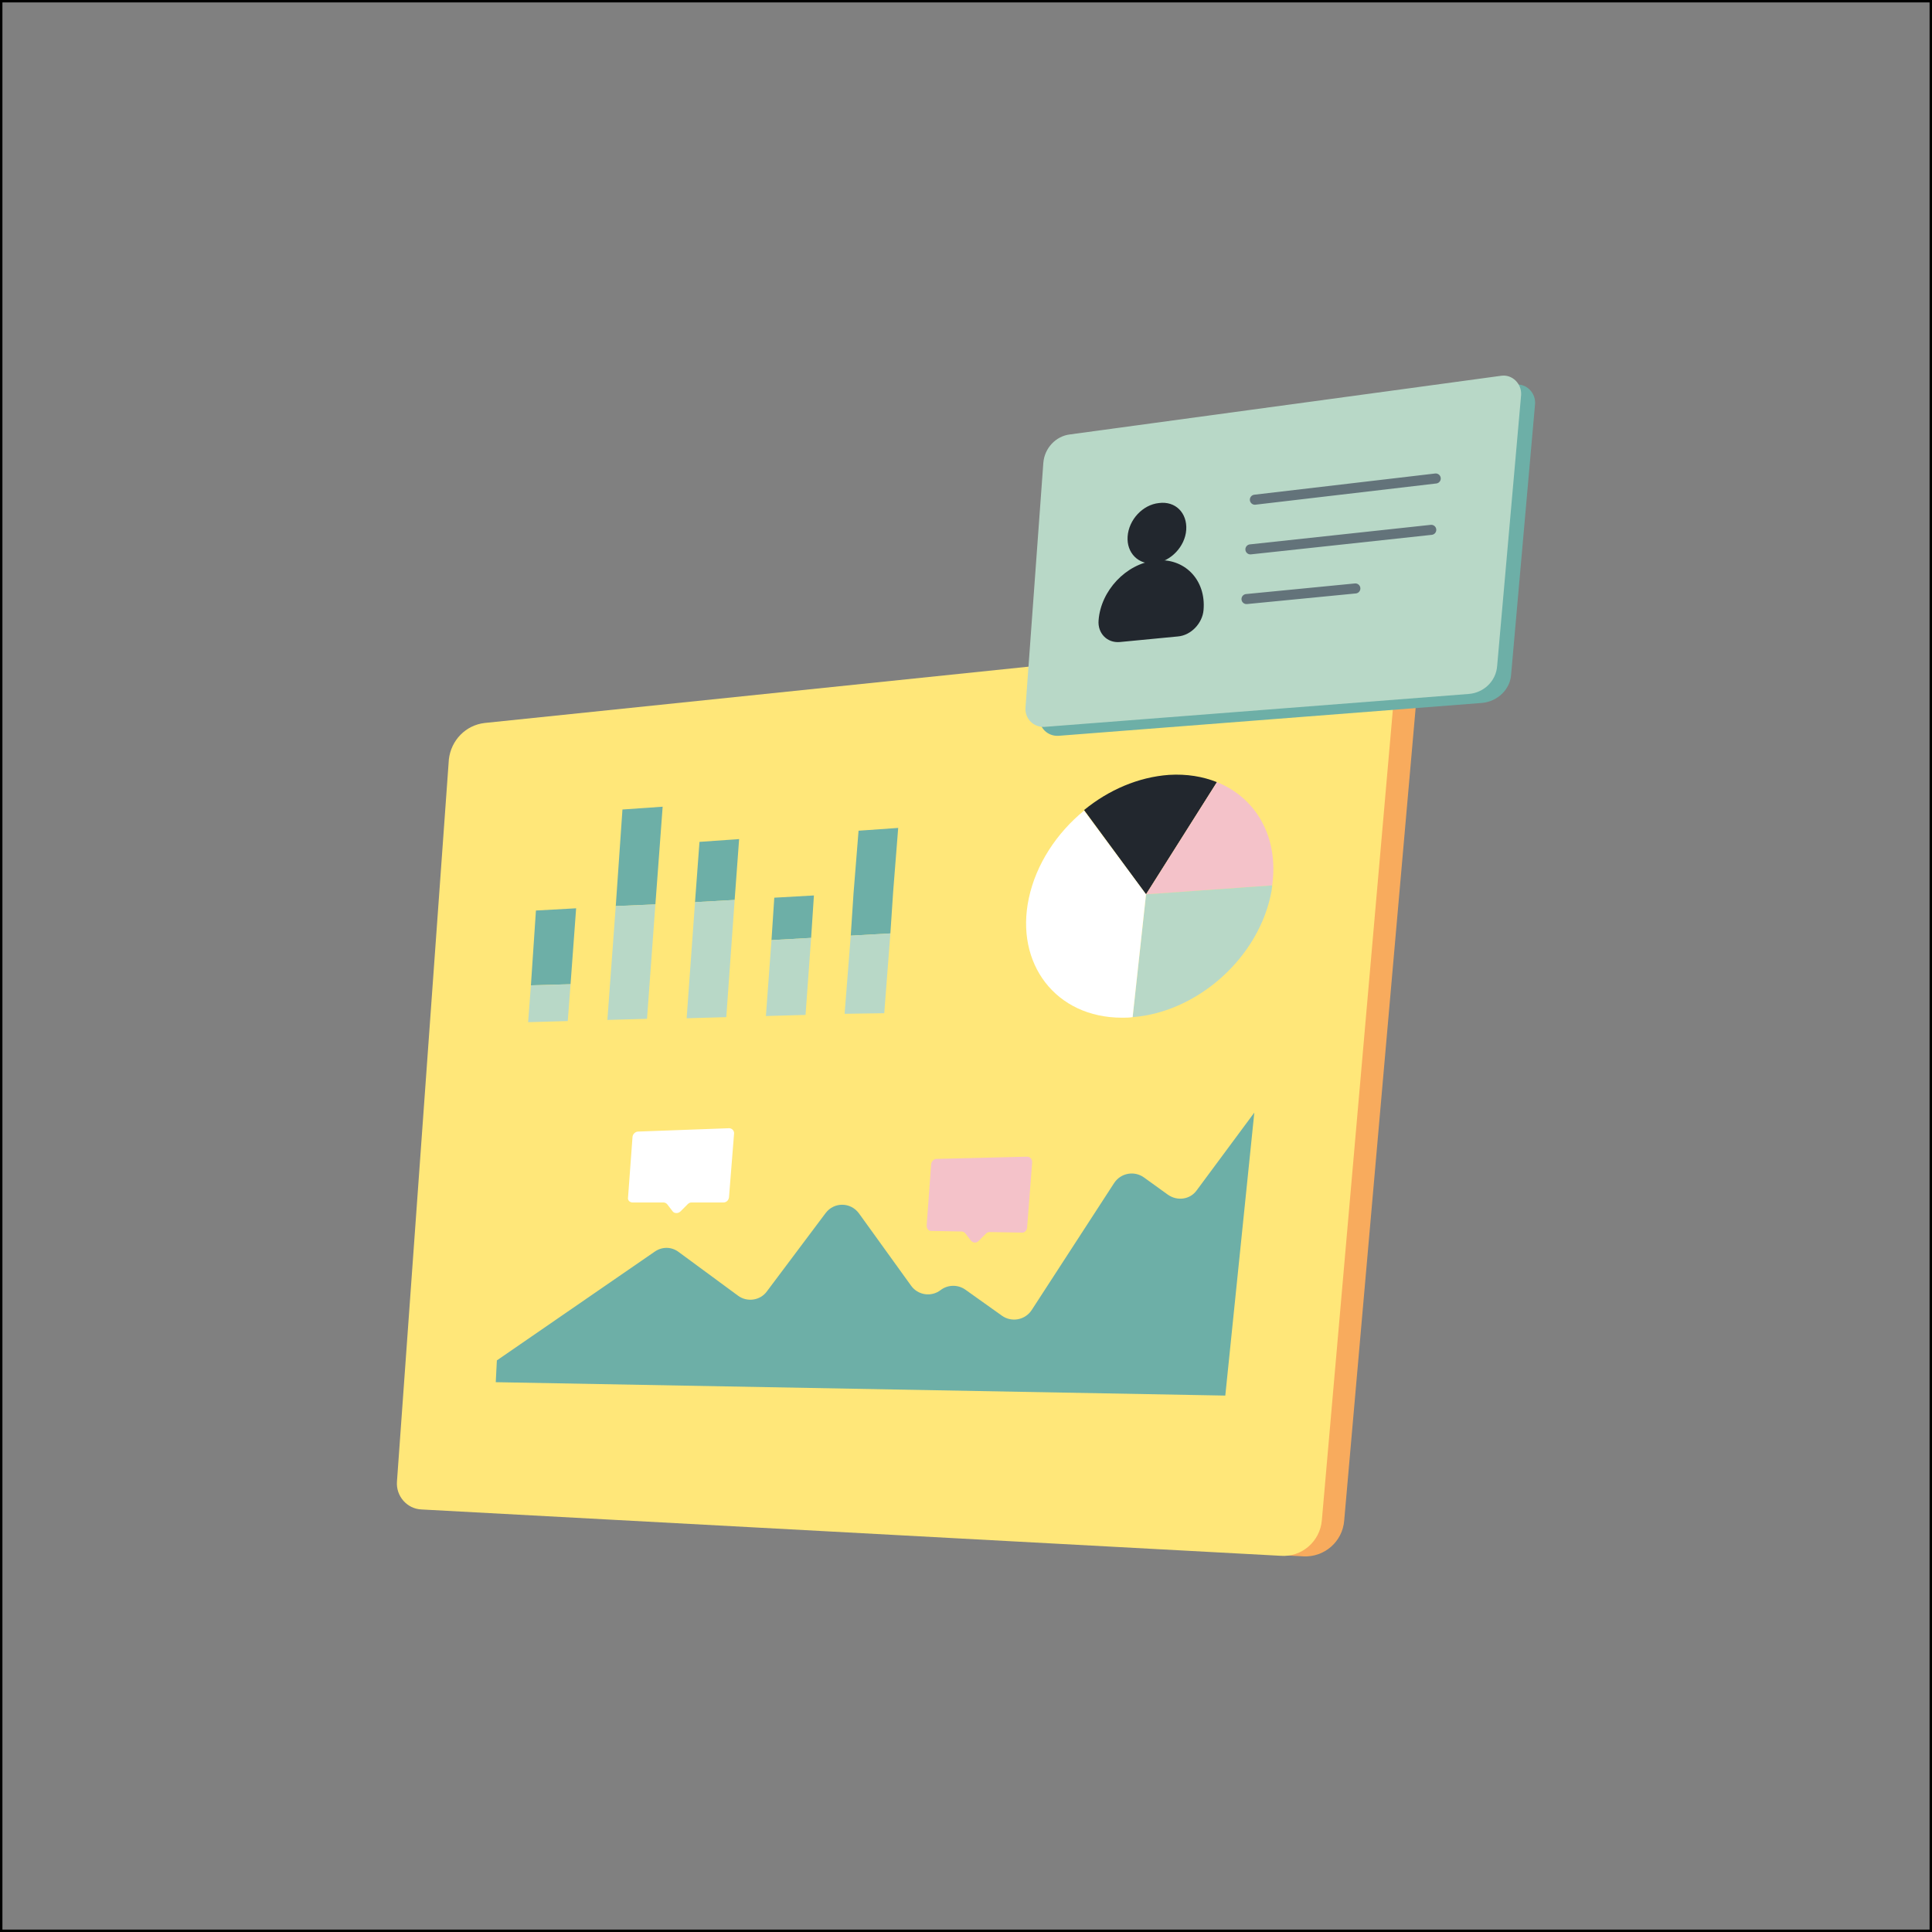 <svg width="800" height="800" viewBox="0 0 800 800" fill="none" xmlns="http://www.w3.org/2000/svg">
<rect x="0" y="0" width="800" height="800" fill="#808080" stroke="none"/>
<path d="M213.832 303.298L575.785 265.855C582.488 265.161 588.035 270.708 587.573 277.411L556.601 629.656C555.907 638.439 548.28 644.911 539.728 644.449L188.177 625.496C182.167 625.265 177.776 619.949 178.007 614.17L199.271 318.553C199.964 310.463 205.974 304.222 213.832 303.298Z" fill="#F8AB5D"/>
<path d="M200.659 299.371L566.772 261.465C573.475 260.771 579.253 266.319 578.56 273.253L547.357 629.427C546.664 638.21 539.036 644.913 530.253 644.219L174.542 625.035C168.532 624.804 163.909 619.488 164.372 613.479L185.867 314.394C186.792 306.536 192.801 300.295 200.659 299.371Z" fill="#FFE779"/>
<path d="M238.562 376.105L221.92 377.03L219.84 408.002L236.25 407.539L238.562 376.105Z" fill="#6DAFA7"/>
<path d="M219.841 408.005L218.686 423.26L235.096 422.798L236.252 407.543L219.841 408.005Z" fill="#B8D8C7"/>
<path d="M274.39 334.04L257.748 335.196L254.975 375.182L271.385 374.488L274.39 334.04Z" fill="#6DAFA7"/>
<path d="M254.971 375.182L251.504 422.333L267.914 421.871L271.381 374.489L254.971 375.182Z" fill="#B8D8C7"/>
<path d="M289.642 348.604L287.793 373.567L304.203 372.642L306.052 347.449L289.642 348.604Z" fill="#6DAFA7"/>
<path d="M287.795 373.563L284.328 421.638L300.738 421.176L304.205 372.638L287.795 373.563Z" fill="#B8D8C7"/>
<path d="M337.025 370.791L320.615 371.715L319.459 389.281L335.869 388.357L337.025 370.791Z" fill="#6DAFA7"/>
<path d="M319.458 389.281L317.146 420.715L333.557 420.253L335.868 388.357L319.458 389.281Z" fill="#B8D8C7"/>
<path d="M371.924 342.826L369.843 369.175L368.688 386.51L352.277 387.434L353.433 369.868L355.513 343.981L371.924 342.826Z" fill="#6DAFA7"/>
<path d="M352.279 387.428L349.736 419.786L366.147 419.555L368.689 386.503L352.279 387.428Z" fill="#B8D8C7"/>
<path d="M503.902 323.868L474.548 370.325L448.893 335.424C459.062 327.104 471.312 321.788 484.025 320.863C491.421 320.401 498.124 321.557 503.902 323.868Z" fill="#22272E"/>
<path d="M526.787 366.63L474.551 370.328L503.905 323.87C520.084 330.342 529.56 346.521 526.787 366.63Z" fill="#F4C2C9"/>
<path d="M526.785 366.629C526.785 367.322 526.554 368.016 526.554 368.709C521.7 396.214 496.044 419.096 469.002 421.176L474.549 370.327L526.785 366.629Z" fill="#B8D8C7"/>
<path d="M474.548 370.326L469.001 421.175C467.614 421.406 465.997 421.406 464.61 421.406C437.105 421.406 420.232 398.986 426.011 371.943C429.015 357.844 437.567 344.901 448.893 335.656L474.548 370.326Z" fill="white"/>
<path d="M519.388 460.696L507.369 577.88L205.279 572.333L205.742 563.318L271.152 518.248C274.157 516.168 278.086 516.167 281.091 518.479L305.591 536.507C309.289 539.281 314.836 538.587 317.609 534.658L341.878 502.3C345.345 497.677 352.279 497.677 355.746 502.531L377.241 532.347C380.015 536.276 385.562 537.201 389.491 534.196C392.496 531.884 396.656 531.884 399.661 533.965L414.916 544.828C418.845 547.601 424.392 546.677 427.166 542.517L461.373 489.818C464.147 485.658 469.694 484.734 473.623 487.507L483.562 494.672C487.491 497.446 492.807 496.752 495.581 492.823L519.388 460.696Z" fill="#6DAFA7"/>
<path d="M299.581 497.912H286.406C285.713 497.912 285.251 498.144 284.788 498.606L281.783 501.611C280.859 502.535 279.241 502.535 278.548 501.611L276.236 498.606C275.774 498.144 275.312 497.912 274.618 497.912H261.906C260.751 497.912 259.826 496.988 260.057 495.832L261.906 470.87C261.906 469.714 263.062 468.559 264.217 468.559L301.892 467.172C303.048 467.172 303.972 468.096 303.972 469.252L301.892 495.37C301.892 496.757 300.967 497.912 299.581 497.912Z" fill="white"/>
<path d="M423.007 510.394L409.833 510.163C409.139 510.163 408.677 510.394 408.215 510.856L405.21 513.861C404.286 514.785 402.899 514.785 401.974 513.63L399.663 510.625C399.201 510.163 398.738 509.932 398.045 509.932L385.564 509.7C384.408 509.7 383.715 508.776 383.715 507.389L385.564 482.196C385.564 481.04 386.72 479.884 387.644 479.884L425.319 478.96C426.474 478.96 427.399 479.884 427.399 481.271L425.319 508.083C425.319 509.469 424.163 510.625 423.007 510.394Z" fill="#F4C2C9"/>
<path d="M613.921 291.049L438.261 304.686C433.87 304.917 430.172 301.45 430.403 296.827L437.799 195.36C438.261 189.351 442.884 184.266 448.893 183.573L627.327 159.304C631.95 158.61 635.879 162.54 635.648 167.162L625.709 279.492C625.247 285.502 620.162 290.356 613.921 291.049Z" fill="#6DAFA7"/>
<path d="M608.144 287.353L432.484 300.99C428.092 301.221 424.394 297.754 424.626 293.131L432.022 191.664C432.484 185.655 437.107 180.57 443.116 179.876L621.55 155.608C626.172 154.914 630.102 158.843 629.871 163.466L619.932 275.796C619.47 282.037 614.385 286.89 608.144 287.353Z" fill="#B8D8C7"/>
<path d="M491.192 219.395C490.73 226.329 484.72 232.569 478.017 233.263C471.314 233.956 466.461 228.871 466.923 222.168C467.385 215.235 473.164 208.994 479.866 208.301C486.8 207.376 491.654 212.461 491.192 219.395Z" fill="#22272E"/>
<path d="M487.723 263.541L463.685 265.852C458.369 266.314 454.44 262.154 454.902 256.838C455.827 244.588 466.228 233.494 478.246 232.107C490.265 230.72 499.511 239.965 498.355 252.678C497.893 257.994 493.27 263.079 487.723 263.541Z" fill="#22272E"/>
<path d="M519.617 206.916L594.504 198.133" stroke="#63737A" stroke-width="4.16" stroke-miterlimit="10" stroke-linecap="round" stroke-linejoin="round"/>
<path d="M517.768 227.484L592.654 219.395" stroke="#63737A" stroke-width="4.16" stroke-miterlimit="10" stroke-linecap="round" stroke-linejoin="round"/>
<path d="M516.152 248.057L561.223 243.665" stroke="#63737A" stroke-width="4.16" stroke-miterlimit="10" stroke-linecap="round" stroke-linejoin="round"/>
<rect x="0.5" y="0.5" width="799" height="799" stroke="black"/>
</svg>
